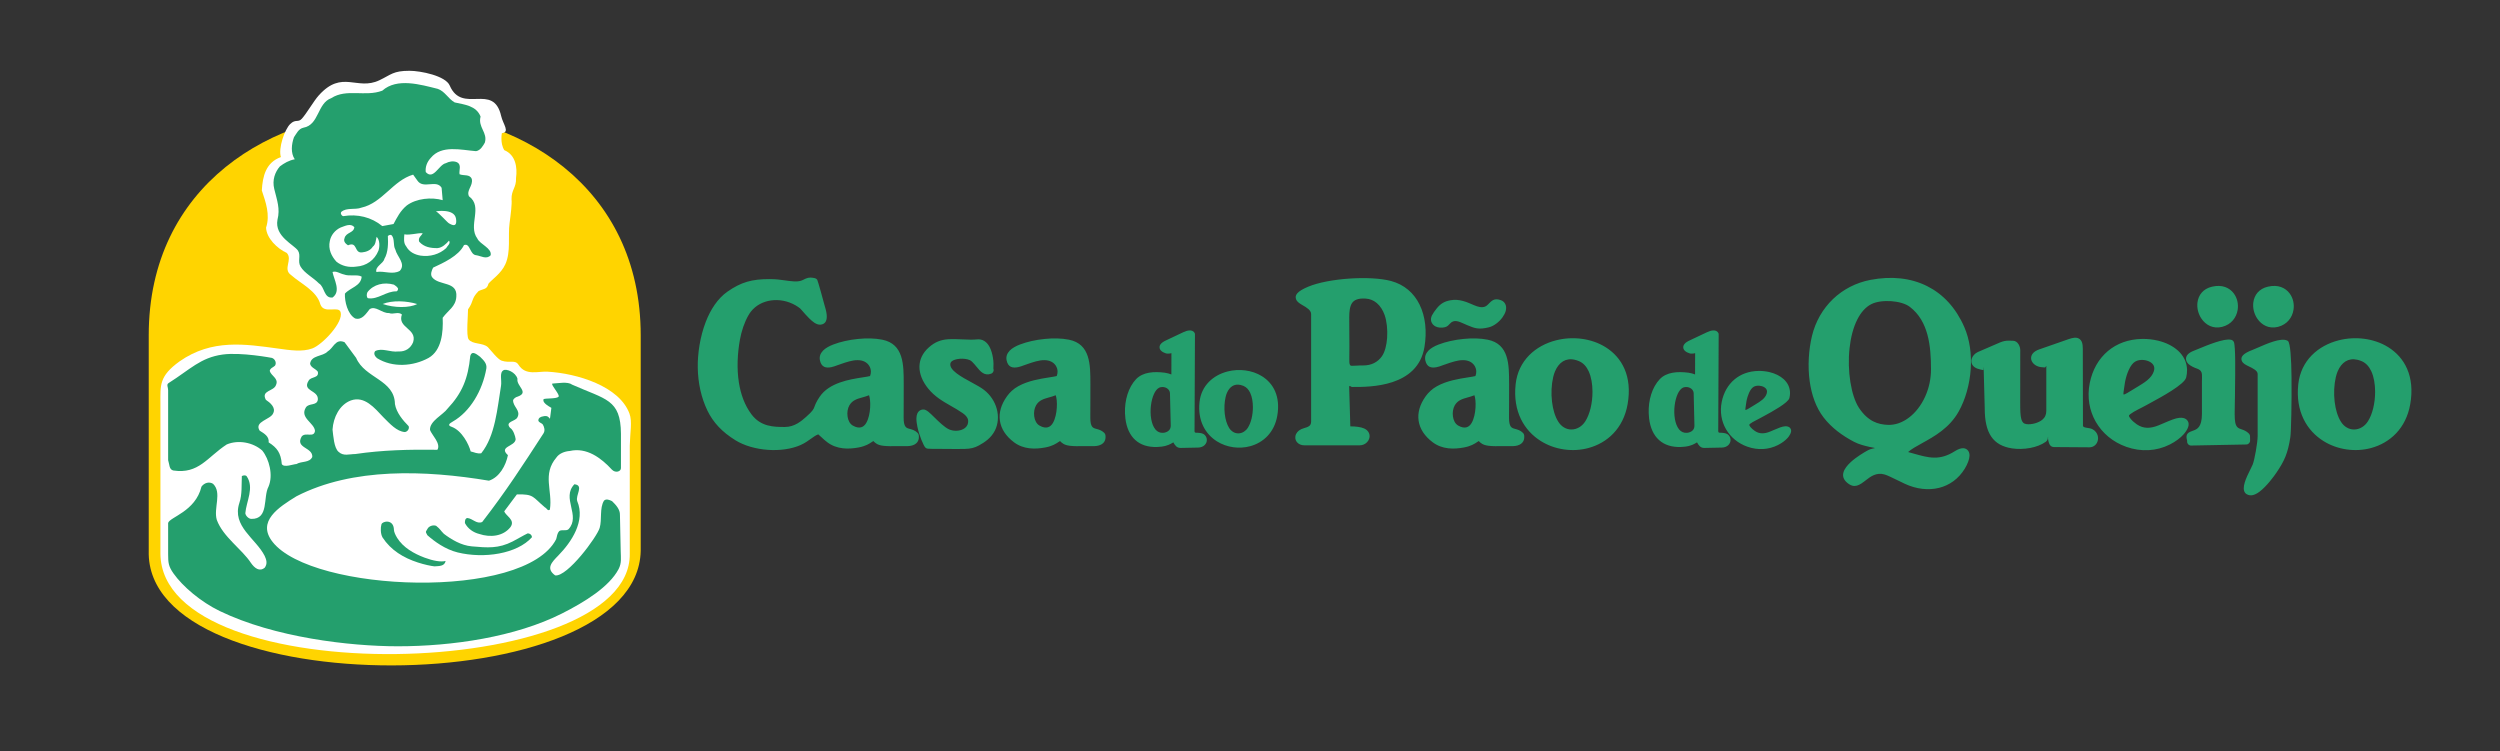 <?xml version="1.0" encoding="UTF-8"?>
<svg xmlns="http://www.w3.org/2000/svg" xmlns:xlink="http://www.w3.org/1999/xlink" width="682pt" height="205pt" viewBox="0 0 682 205" version="1.1">
<rect x="0" y="0" width="682" height="205" fill="#333333" stroke="none"/>
<g id="surface1">
<path style=" stroke:none;fill-rule:nonzero;fill:rgb(14.099%,62.399%,42.699%);fill-opacity:1;" d="M 201.57 104.359 C 202.07 107.52 203.133 110.527 204.988 113.016 C 206.266 114.723 207.797 115.586 209.344 116.023 C 210.953 116.473 212.648 116.48 214.117 116.48 C 216.77 116.48 218.641 114.844 219.848 113.777 L 219.867 113.758 L 219.871 113.758 C 221.777 112.074 221.941 111.625 222.199 110.93 C 222.418 110.332 222.688 109.598 223.59 108.262 C 226.207 104.375 231.758 103.508 235.246 102.961 C 236.227 102.809 237.012 102.684 237.348 102.586 C 237.508 102.184 237.582 101.77 237.578 101.371 C 237.574 100.812 237.414 100.27 237.121 99.797 C 236.828 99.324 236.398 98.926 235.852 98.652 C 235.328 98.395 234.695 98.246 233.973 98.25 L 233.945 98.25 C 232.547 98.227 230.852 98.801 229.34 99.324 C 229.312 99.336 229.281 99.348 229.254 99.359 L 228.723 99.539 L 228.719 99.539 C 228.609 99.578 228.453 99.637 228.285 99.695 C 227.828 99.863 227.328 100.051 226.785 100.16 C 225.367 100.453 224.074 100.227 223.676 98.297 C 223.465 97.273 223.809 96.398 224.52 95.656 C 225.18 94.969 226.188 94.414 227.332 93.977 C 229.262 93.234 231.672 92.695 234.086 92.461 C 236.395 92.23 238.73 92.273 240.688 92.668 C 246.531 93.844 246.531 99.488 246.531 104.613 L 246.535 104.613 L 246.535 104.738 L 246.527 109.309 C 246.527 110.836 246.52 112.363 246.512 113.887 C 246.496 116.559 247.27 116.762 248.105 116.984 C 248.828 117.176 249.578 117.371 250.297 118.07 C 250.484 118.238 250.613 118.473 250.645 118.746 C 250.797 120.059 250.289 120.844 249.398 121.305 C 248.719 121.66 247.844 121.734 246.918 121.703 C 246.199 121.68 245.449 121.691 244.695 121.703 C 243.406 121.727 242.102 121.75 240.914 121.605 C 239.328 121.41 238.75 120.824 238.273 120.34 L 238.25 120.316 C 238.137 120.379 238.008 120.469 237.859 120.566 C 237.137 121.047 236.164 121.699 234.25 122.062 C 232.828 122.332 231.363 122.457 229.941 122.293 L 229.91 122.289 C 228.422 122.113 226.984 121.621 225.695 120.652 C 225.07 120.188 224.562 119.715 224.117 119.297 C 223.715 118.926 223.379 118.613 223.219 118.492 C 222.578 118.715 221.961 119.16 221.273 119.656 C 220.477 120.23 219.602 120.863 218.438 121.387 C 215.91 122.523 212.672 122.945 209.477 122.719 C 206.266 122.492 203.074 121.605 200.68 120.133 C 198.805 118.98 197.27 117.75 196.012 116.41 C 194.746 115.062 193.762 113.609 192.992 112.027 C 192.141 110.27 191.504 108.387 191.066 106.441 C 190.613 104.426 190.379 102.336 190.348 100.246 C 190.293 96.539 190.949 91.898 192.531 87.809 C 193.84 84.438 195.777 81.422 198.477 79.539 C 200.324 78.258 201.977 77.402 203.797 76.867 C 205.598 76.34 207.531 76.133 209.953 76.137 C 211.715 76.141 212.867 76.309 214.039 76.477 C 214.789 76.586 215.555 76.695 216.48 76.758 C 218.07 76.867 218.707 76.543 219.246 76.27 C 220.047 75.863 220.715 75.523 222.312 75.891 C 222.551 75.945 222.773 76.086 222.93 76.301 C 222.996 76.387 223.43 77.812 223.895 79.484 C 224.262 80.82 224.648 82.215 224.898 83.141 L 224.973 83.387 L 224.969 83.391 C 225.133 83.93 225.43 84.902 225.516 85.801 L 225.516 85.805 C 225.652 87.195 225.34 88.422 223.848 88.566 L 223.844 88.566 C 223.285 88.621 222.699 88.398 222.117 88.008 C 221.664 87.703 221.195 87.289 220.742 86.84 C 220.062 86.168 219.441 85.457 218.961 84.902 L 218.961 84.898 C 218.605 84.492 218.332 84.176 218.266 84.129 C 217.871 83.82 217.453 83.543 217.016 83.289 L 217.016 83.285 C 214.902 82.074 212.512 81.645 210.301 81.965 C 208.137 82.277 206.152 83.316 204.812 85.051 C 204.602 85.324 204.398 85.621 204.215 85.949 L 204.207 85.949 C 203.621 86.969 203.141 88.055 202.75 89.191 C 202.355 90.34 202.059 91.516 201.844 92.707 C 201.191 96.363 200.957 100.473 201.57 104.359 Z M 237.379 111.141 C 237.453 109.77 237.332 108.527 237.074 107.82 C 236.418 108.086 235.789 108.266 235.176 108.434 C 233.824 108.816 232.566 109.168 231.754 110.508 L 231.75 110.504 L 231.73 110.543 L 231.719 110.562 C 231.238 111.391 231.055 112.543 231.215 113.629 C 231.359 114.641 231.801 115.562 232.562 116.043 L 232.578 116.051 L 232.641 116.09 C 234.453 117.137 235.621 116.566 236.309 115.379 C 236.965 114.254 237.293 112.652 237.379 111.141 Z M 254.223 122.445 C 253.684 122.438 253.27 122.422 253.066 122.398 L 253.07 122.398 C 252.844 122.371 252.625 122.273 252.449 122.102 C 251.941 121.602 250.785 118.844 250.277 116.488 C 250.094 115.629 249.98 114.785 250 114.082 C 250.027 113.125 250.312 112.363 250.973 111.961 C 251.273 111.777 251.617 111.691 252.012 111.715 C 252.773 111.758 253.703 112.676 254.855 113.812 C 256.141 115.074 257.758 116.668 259.012 117.18 L 259.012 117.184 C 259.039 117.195 259.117 117.223 259.242 117.266 C 260.188 117.59 261.246 117.598 262.152 117.316 C 262.973 117.062 263.645 116.57 263.93 115.871 L 263.934 115.875 L 263.934 115.867 L 263.949 115.828 L 263.973 115.766 C 264.195 115.109 264.156 114.562 263.938 114.102 C 263.688 113.578 263.215 113.113 262.621 112.699 C 261.613 111.992 260.539 111.379 259.477 110.773 C 257.203 109.477 254.984 108.211 253.172 105.953 C 251.711 104.137 250.797 102.066 250.824 99.996 C 250.855 98.129 251.637 96.305 253.445 94.715 C 254.238 94.02 255.023 93.512 255.887 93.156 C 256.754 92.801 257.676 92.605 258.73 92.543 C 259.988 92.469 261.371 92.527 262.707 92.59 C 264.113 92.652 265.465 92.711 266.48 92.59 C 267.262 92.496 267.938 92.664 268.516 93.02 L 268.516 93.023 C 269.117 93.395 269.582 93.953 269.941 94.617 C 270.41 95.484 270.695 96.543 270.867 97.547 C 271.059 98.648 271.055 99.785 270.996 100.578 L 270.996 100.582 C 271.129 100.938 271.059 101.316 270.844 101.598 L 270.836 101.613 L 270.836 101.609 C 270.719 101.758 270.562 101.875 270.375 101.945 C 268.504 102.641 267.438 101.328 266.289 99.914 C 266.172 99.766 266.047 99.613 265.875 99.414 C 265.66 99.156 265.438 98.91 265.203 98.699 C 265.004 98.512 264.797 98.359 264.59 98.254 C 264.414 98.172 264.195 98.094 263.941 98.031 C 263.105 97.82 262.027 97.785 261.07 97.98 C 260.258 98.141 259.574 98.449 259.34 98.926 C 259.316 98.969 259.301 99.012 259.285 99.062 L 259.281 99.09 C 258.816 100.938 262.234 102.797 265.109 104.352 C 266.41 105.059 267.617 105.715 268.457 106.375 L 268.453 106.375 C 270.191 107.723 271.383 109.574 271.914 111.531 C 272.453 113.52 272.324 115.629 271.41 117.457 L 271.402 117.457 C 270.922 118.426 270.246 119.219 269.473 119.891 C 268.719 120.535 267.883 121.066 267.027 121.527 C 266.41 121.859 265.848 122.086 265.223 122.234 C 264.629 122.379 263.977 122.445 263.156 122.465 C 261.641 122.504 260.109 122.488 258.582 122.469 C 257.711 122.461 256.836 122.453 255.973 122.453 C 255.316 122.457 254.711 122.453 254.223 122.445 Z M 280.836 122.289 C 279.348 122.113 277.91 121.621 276.621 120.652 C 274.41 118.996 273.105 116.992 272.777 114.797 C 272.457 112.66 273.07 110.387 274.688 108.129 C 274.699 108.109 274.715 108.09 274.727 108.066 C 275.109 107.539 275.547 107.043 276.047 106.594 C 276.547 106.141 277.113 105.734 277.758 105.371 C 280.469 103.852 283.805 103.332 286.172 102.961 C 287.152 102.809 287.938 102.684 288.273 102.586 C 288.434 102.184 288.508 101.77 288.504 101.371 C 288.5 100.812 288.34 100.27 288.047 99.797 C 287.754 99.324 287.324 98.926 286.777 98.652 C 286.254 98.395 285.621 98.246 284.898 98.25 L 284.871 98.25 C 283.473 98.227 281.773 98.801 280.266 99.324 C 280.238 99.336 280.211 99.348 280.18 99.359 L 279.648 99.539 L 279.645 99.539 C 279.535 99.578 279.379 99.637 279.211 99.695 C 278.758 99.863 278.254 100.051 277.715 100.16 C 276.289 100.453 275 100.227 274.602 98.297 C 274.395 97.273 274.734 96.398 275.445 95.656 C 276.105 94.969 277.113 94.414 278.258 93.977 C 280.188 93.234 282.598 92.695 285.012 92.461 C 287.32 92.23 289.656 92.273 291.613 92.668 C 297.457 93.844 297.457 99.488 297.457 104.613 L 297.461 104.613 L 297.461 104.738 L 297.453 109.309 C 297.453 110.836 297.445 112.363 297.438 113.887 C 297.422 116.559 298.195 116.762 299.031 116.984 C 299.754 117.176 300.504 117.371 301.223 118.07 C 301.41 118.238 301.539 118.473 301.57 118.746 C 301.723 120.059 301.215 120.844 300.324 121.305 C 299.645 121.66 298.766 121.734 297.844 121.703 C 297.129 121.68 296.375 121.691 295.621 121.703 C 294.332 121.727 293.027 121.75 291.84 121.605 C 290.254 121.41 289.676 120.824 289.199 120.34 L 289.176 120.316 C 289.062 120.379 288.934 120.469 288.785 120.566 C 288.062 121.047 287.09 121.699 285.176 122.062 C 283.754 122.332 282.289 122.457 280.867 122.293 Z M 288.301 111.141 C 288.379 109.77 288.258 108.527 288 107.82 C 287.344 108.086 286.715 108.266 286.102 108.434 C 284.746 108.816 283.492 109.168 282.676 110.508 L 282.676 110.504 L 282.656 110.543 L 282.645 110.562 C 282.164 111.391 281.98 112.543 282.141 113.629 C 282.285 114.641 282.727 115.562 283.488 116.043 L 283.504 116.051 L 283.566 116.09 C 285.379 117.137 286.547 116.566 287.234 115.379 C 287.887 114.254 288.219 112.652 288.301 111.141 Z M 324.453 90.145 C 325.07 90.105 325.566 90.297 325.863 90.781 C 325.941 90.898 325.984 91.039 325.984 91.191 L 325.871 116.941 C 325.871 117.074 325.867 117.184 325.867 117.289 L 325.867 117.293 C 325.855 117.746 325.852 118.035 326.234 118.043 C 326.586 118.047 327.008 118.062 327.402 118.121 C 327.895 118.199 328.352 118.355 328.656 118.664 C 329.035 119.055 329.219 119.523 329.227 119.992 C 329.234 120.258 329.18 120.52 329.078 120.762 C 328.977 121 328.824 121.219 328.629 121.414 C 328.223 121.812 327.613 122.086 326.844 122.098 L 322.07 122.195 C 320.984 122.215 320.504 121.438 320.086 120.676 C 319.617 120.969 319.18 121.195 318.758 121.367 C 318.121 121.625 317.52 121.766 316.895 121.84 C 316.508 121.887 316.113 121.918 315.711 121.934 C 313.203 122.031 311.188 121.375 309.707 120.035 C 308.234 118.707 307.324 116.727 307.008 114.164 C 306.957 113.73 306.922 113.262 306.898 112.762 C 306.832 111.008 307.059 109.199 307.586 107.547 C 308.086 105.988 308.859 104.562 309.91 103.445 C 310.832 102.473 312.059 101.922 313.453 101.676 C 314.773 101.441 316.254 101.48 317.762 101.676 C 318.445 101.762 319.062 101.965 319.551 102.152 L 319.566 96.336 C 319.484 96.355 319.34 96.41 319.18 96.43 C 318.797 96.473 318.418 96.512 318.027 96.387 C 317.586 96.246 317.125 96.027 316.809 95.734 C 316.547 95.496 316.371 95.207 316.332 94.859 C 316.289 94.508 316.395 94.148 316.695 93.797 C 316.977 93.469 317.465 93.129 318.238 92.785 L 318.242 92.785 L 322.777 90.641 C 323.375 90.355 323.965 90.172 324.453 90.145 Z M 317.074 105.578 C 316.805 105.586 316.531 105.637 316.266 105.738 L 316.262 105.742 C 315.078 106.301 314.27 108.305 313.984 110.555 C 313.824 111.809 313.84 113.129 314.051 114.328 C 314.254 115.469 314.633 116.48 315.211 117.168 C 315.734 117.793 316.445 118.148 317.359 118.07 L 317.367 118.07 C 317.891 118.031 318.484 117.82 318.895 117.406 C 319.191 117.102 319.391 116.668 319.379 116.078 L 319.168 107.312 C 319.16 107.105 319.121 106.91 319.047 106.734 C 318.906 106.387 318.637 106.094 318.297 105.895 C 317.945 105.684 317.516 105.57 317.074 105.578 Z M 344.242 102.617 C 347.359 104.551 349.367 108.133 348.438 113.434 C 347.629 118.047 344.578 120.77 341.027 121.73 C 339.531 122.133 337.945 122.219 336.402 122 C 334.855 121.781 333.352 121.25 332.02 120.422 C 328.855 118.453 326.672 114.816 327.234 109.652 C 327.727 105.133 331.016 102.324 334.883 101.336 C 336.441 100.938 338.105 100.836 339.711 101.047 C 341.328 101.258 342.891 101.777 344.242 102.617 Z M 341.059 107.18 C 340.652 106.312 340.062 105.633 339.242 105.281 C 338.973 105.168 338.703 105.082 338.441 105.02 C 337.566 104.816 336.812 104.945 336.199 105.316 C 335.562 105.707 335.051 106.367 334.695 107.203 C 334.555 107.535 334.438 107.902 334.348 108.297 C 334.016 109.715 333.938 111.387 334.121 112.973 C 334.297 114.422 334.691 115.777 335.32 116.766 C 335.605 117.211 335.945 117.547 336.316 117.785 C 336.789 118.09 337.312 118.234 337.836 118.227 C 338.363 118.219 338.895 118.055 339.367 117.75 C 339.766 117.496 340.125 117.141 340.414 116.691 C 340.848 116.016 341.188 115.16 341.422 114.211 C 341.668 113.211 341.793 112.117 341.789 111.039 C 341.781 109.648 341.566 108.273 341.059 107.18 Z M 353.598 81.707 C 353.117 80.551 353.824 79.48 356.934 78.188 C 359.676 77.047 363.898 76.285 368.121 75.996 C 372.355 75.711 376.637 75.895 379.461 76.652 C 383.141 77.641 385.715 79.973 387.242 83.055 C 388.871 86.332 389.293 90.453 388.59 94.672 C 386.77 105.637 373.691 105.582 368.977 105.566 C 368.324 105.562 368.359 105.117 368.137 105.34 L 368.133 105.34 C 368.109 105.363 368.082 105.387 368.051 105.41 L 368.367 116.312 C 369.145 116.316 369.816 116.359 370.395 116.438 C 371.105 116.531 371.688 116.684 372.148 116.887 L 372.145 116.887 C 372.867 117.207 373.305 117.707 373.504 118.266 C 373.652 118.684 373.66 119.125 373.551 119.543 C 373.449 119.926 373.246 120.293 372.961 120.602 C 372.477 121.125 371.75 121.488 370.898 121.488 L 355.859 121.488 C 354.938 121.488 354.242 121.137 353.816 120.625 C 353.555 120.305 353.402 119.926 353.363 119.527 C 353.328 119.148 353.398 118.754 353.582 118.383 C 353.91 117.711 354.613 117.098 355.711 116.809 C 356.262 116.66 356.824 116.48 357.191 116.184 C 357.48 115.949 357.676 115.582 357.676 114.984 L 357.676 85.688 C 357.676 84.613 356.43 83.887 355.445 83.316 C 354.605 82.828 353.891 82.41 353.598 81.707 Z M 374.824 99.059 C 375.703 98.625 376.43 97.98 376.984 97.191 C 377.812 96.004 378.266 94.148 378.406 92.191 C 378.566 89.922 378.301 87.562 377.723 85.93 C 377.27 84.656 376.559 83.496 375.598 82.68 C 374.785 81.988 373.773 81.531 372.566 81.453 C 370.535 81.32 369.43 81.816 368.852 82.652 C 368.223 83.566 368.086 84.977 368.074 86.477 C 368.062 88.039 368.078 89.605 368.098 91.172 C 368.117 93.363 368.141 95.551 368.094 97.738 C 368.055 99.457 368.227 99.781 368.766 99.789 C 369.039 99.797 369.418 99.777 369.855 99.754 L 369.859 99.754 C 370.418 99.723 371.07 99.688 371.879 99.691 C 372.996 99.703 373.984 99.473 374.824 99.059 Z M 395.059 122.289 C 393.57 122.113 392.133 121.621 390.844 120.652 C 388.637 118.996 387.328 116.992 387 114.797 C 386.68 112.66 387.293 110.387 388.91 108.129 C 388.922 108.109 388.938 108.09 388.949 108.066 C 389.336 107.539 389.77 107.043 390.27 106.594 C 390.77 106.141 391.336 105.734 391.98 105.371 C 394.691 103.852 398.027 103.332 400.395 102.961 C 401.375 102.809 402.16 102.684 402.496 102.586 C 402.656 102.184 402.73 101.77 402.727 101.371 C 402.723 100.812 402.562 100.27 402.27 99.797 C 401.977 99.324 401.547 98.926 401 98.652 C 400.477 98.395 399.848 98.246 399.121 98.25 L 399.094 98.25 C 397.695 98.227 396 98.801 394.488 99.324 C 394.461 99.336 394.434 99.348 394.402 99.359 L 393.871 99.539 L 393.867 99.539 C 393.758 99.578 393.602 99.637 393.434 99.695 C 392.98 99.863 392.477 100.051 391.938 100.16 C 390.516 100.453 389.223 100.227 388.824 98.297 C 388.617 97.273 388.957 96.398 389.668 95.656 C 390.328 94.969 391.336 94.414 392.48 93.977 C 394.41 93.234 396.82 92.695 399.234 92.461 C 401.543 92.23 403.883 92.273 405.84 92.668 C 411.68 93.844 411.68 99.488 411.68 104.613 L 411.684 104.613 L 411.684 104.738 L 411.68 109.309 C 411.676 110.836 411.672 112.363 411.66 113.887 C 411.645 116.559 412.418 116.762 413.254 116.984 C 413.977 117.176 414.73 117.371 415.445 118.07 C 415.633 118.238 415.766 118.473 415.797 118.746 C 415.945 120.059 415.438 120.844 414.547 121.305 C 413.867 121.66 412.992 121.734 412.066 121.703 C 411.352 121.68 410.602 121.691 409.844 121.703 C 408.555 121.727 407.25 121.75 406.062 121.605 C 404.477 121.41 403.898 120.824 403.422 120.34 L 403.398 120.316 C 403.285 120.379 403.156 120.469 403.008 120.566 C 402.285 121.047 401.312 121.699 399.398 122.062 C 397.98 122.332 396.516 122.457 395.094 122.293 Z M 402.523 111.141 C 402.602 109.77 402.48 108.527 402.223 107.82 C 401.566 108.086 400.938 108.266 400.324 108.434 C 398.973 108.816 397.715 109.168 396.898 110.508 L 396.898 110.504 L 396.879 110.543 L 396.867 110.562 C 396.387 111.391 396.203 112.543 396.363 113.629 C 396.508 114.641 396.949 115.562 397.715 116.043 L 397.727 116.051 L 397.789 116.09 C 399.605 117.137 400.77 116.566 401.461 115.379 C 402.113 114.254 402.441 112.652 402.523 111.141 Z M 437.969 94.688 C 442.453 97.473 445.352 102.629 444.012 110.266 C 442.844 116.91 438.449 120.836 433.332 122.219 C 431.18 122.801 428.895 122.926 426.672 122.605 C 424.445 122.289 422.277 121.527 420.363 120.332 C 415.805 117.496 412.656 112.258 413.465 104.82 C 414.172 98.309 418.914 94.262 424.48 92.84 C 426.73 92.266 429.121 92.121 431.438 92.422 C 433.77 92.727 436.02 93.477 437.969 94.688 Z M 433.379 101.258 C 432.797 100.012 431.945 99.027 430.762 98.527 C 430.375 98.363 429.988 98.234 429.613 98.148 C 428.352 97.855 427.262 98.039 426.383 98.574 C 425.461 99.137 424.727 100.09 424.215 101.293 C 424.012 101.77 423.844 102.297 423.711 102.867 C 423.234 104.91 423.117 107.32 423.391 109.602 C 423.637 111.691 424.207 113.645 425.117 115.066 C 425.527 115.707 426.016 116.195 426.547 116.535 C 427.23 116.977 427.984 117.18 428.738 117.168 C 429.496 117.156 430.262 116.922 430.945 116.484 C 431.52 116.117 432.035 115.605 432.453 114.961 C 433.078 113.988 433.566 112.754 433.902 111.387 C 434.258 109.945 434.438 108.371 434.43 106.82 C 434.422 104.812 434.109 102.836 433.379 101.258 Z M 467.32 90.145 C 467.938 90.105 468.434 90.297 468.73 90.781 C 468.809 90.898 468.852 91.039 468.852 91.191 L 468.738 116.941 C 468.738 117.074 468.734 117.184 468.734 117.289 L 468.734 117.293 C 468.723 117.746 468.719 118.035 469.105 118.043 C 469.453 118.047 469.871 118.062 470.27 118.121 C 470.762 118.199 471.219 118.355 471.523 118.664 C 471.902 119.055 472.086 119.523 472.094 119.992 C 472.102 120.258 472.047 120.52 471.945 120.762 C 471.844 121 471.691 121.219 471.496 121.414 C 471.09 121.812 470.48 122.086 469.711 122.098 L 464.938 122.195 C 463.852 122.215 463.371 121.438 462.949 120.676 C 462.484 120.969 462.047 121.195 461.625 121.367 C 460.988 121.625 460.387 121.766 459.762 121.84 C 459.375 121.887 458.98 121.918 458.578 121.934 C 456.07 122.031 454.055 121.375 452.574 120.035 C 451.102 118.707 450.191 116.727 449.875 114.164 C 449.824 113.73 449.785 113.262 449.77 112.762 C 449.699 111.008 449.926 109.199 450.453 107.547 C 450.953 105.988 451.727 104.562 452.777 103.445 C 453.699 102.473 454.926 101.922 456.32 101.676 C 457.641 101.441 459.121 101.48 460.629 101.676 C 461.312 101.762 461.93 101.965 462.414 102.152 L 462.434 96.336 C 462.352 96.355 462.207 96.41 462.047 96.43 C 461.664 96.473 461.285 96.512 460.895 96.387 C 460.453 96.246 459.992 96.027 459.676 95.734 C 459.414 95.496 459.238 95.207 459.199 94.859 C 459.156 94.508 459.262 94.148 459.562 93.797 C 459.844 93.469 460.332 93.129 461.105 92.785 L 461.109 92.785 L 465.645 90.641 C 466.242 90.355 466.828 90.172 467.32 90.145 Z M 459.941 105.578 C 459.672 105.586 459.398 105.637 459.133 105.738 L 459.129 105.742 C 457.945 106.301 457.137 108.305 456.852 110.555 C 456.691 111.809 456.703 113.129 456.918 114.328 C 457.117 115.469 457.5 116.48 458.078 117.168 C 458.602 117.793 459.312 118.148 460.23 118.07 L 460.234 118.07 C 460.758 118.031 461.352 117.82 461.762 117.406 C 462.059 117.102 462.258 116.668 462.242 116.078 L 462.035 107.312 C 462.027 107.105 461.988 106.91 461.914 106.734 C 461.773 106.387 461.504 106.094 461.164 105.895 C 460.812 105.684 460.383 105.57 459.941 105.578 Z M 488.32 107.137 C 488.328 107.594 488.273 108.074 488.152 108.574 C 487.828 109.914 483.375 112.324 481.211 113.5 C 480.832 113.703 480.52 113.871 480.367 113.957 L 480.316 113.988 C 480.184 114.066 479.969 114.176 479.707 114.305 C 478.785 114.773 477.18 115.586 477.199 115.918 C 477.207 116.059 477.344 116.281 477.551 116.531 C 477.852 116.895 478.273 117.258 478.711 117.555 C 479.352 117.992 480.008 118.191 480.676 118.207 C 481.371 118.227 482.105 118.051 482.867 117.742 C 483.152 117.625 483.473 117.488 483.801 117.348 C 484.348 117.113 484.91 116.867 485.605 116.609 C 486.07 116.438 486.531 116.324 486.922 116.297 C 487.379 116.262 487.785 116.336 488.094 116.539 C 488.109 116.551 488.129 116.562 488.148 116.574 L 488.176 116.598 L 488.199 116.617 C 488.535 116.898 488.691 117.293 488.598 117.812 C 488.535 118.145 488.359 118.535 488.035 118.992 C 487.949 119.113 487.844 119.246 487.723 119.395 L 487.691 119.43 C 487.391 119.781 486.992 120.145 486.527 120.488 C 486.102 120.801 485.617 121.102 485.094 121.371 L 485.055 121.395 C 483.758 122.055 482.375 122.414 480.977 122.492 C 479.547 122.574 478.102 122.355 476.703 121.863 C 474.117 120.953 472.086 119.234 470.84 117.066 C 469.605 114.914 469.148 112.32 469.688 109.629 C 470.195 107.102 471.398 105 473.148 103.523 C 474.863 102.074 477.098 101.234 479.695 101.191 C 480.746 101.172 481.793 101.285 482.77 101.523 C 484.27 101.887 485.621 102.543 486.609 103.453 C 487.648 104.414 488.293 105.652 488.32 107.137 Z M 478.891 110.316 C 480.16 109.555 481.535 108.727 481.953 107.383 C 482.07 107.02 482.07 106.707 481.988 106.449 C 481.883 106.121 481.633 105.848 481.301 105.641 C 480.93 105.41 480.465 105.27 479.992 105.227 C 479.402 105.172 478.812 105.27 478.375 105.539 C 478.145 105.684 477.93 105.887 477.734 106.141 C 477.52 106.414 477.328 106.746 477.152 107.137 C 476.984 107.512 476.844 107.898 476.73 108.258 L 476.715 108.316 C 476.57 108.789 476.477 109.215 476.422 109.539 C 476.156 111.211 476.09 111.824 476.16 111.836 C 476.383 111.871 477.117 111.414 478.086 110.812 L 478.305 110.676 C 478.438 110.594 478.641 110.469 478.855 110.344 Z M 524.324 120.906 C 522.781 121.762 521.41 122.516 520.527 123.316 C 521.066 123.465 521.574 123.605 522.066 123.746 C 526.16 124.902 529.109 125.734 533.277 123.086 C 534.195 122.504 534.945 122.262 535.531 122.273 C 536.164 122.289 536.629 122.551 536.945 123.016 C 537.195 123.383 537.301 123.844 537.281 124.367 C 537.242 125.289 536.781 126.562 536 127.84 C 534.27 130.672 531.785 132.379 529.008 133.082 C 526.055 133.824 522.773 133.422 519.727 132.016 C 519.086 131.723 518.293 131.332 517.527 130.957 C 516.148 130.281 514.867 129.652 514.117 129.438 C 511.859 128.797 510.309 129.996 509.023 130.992 C 507.305 132.32 505.906 133.402 503.902 131.688 C 501.809 129.902 502.977 127.809 504.918 126.031 C 506.477 124.605 508.566 123.398 509.34 122.961 C 510.73 122.176 511.512 122.398 511.398 122.195 C 511.367 122.145 510.773 122.094 509.926 121.898 C 508.703 121.609 507.18 121.254 505.789 120.531 C 504.199 119.699 502.668 118.746 501.258 117.645 C 499.84 116.535 498.559 115.289 497.473 113.875 C 495.383 111.168 494.195 107.68 493.688 104.039 C 493.098 99.816 493.422 95.355 494.301 91.68 C 495.25 87.719 497.25 84.262 500.016 81.605 C 502.773 78.961 506.285 77.113 510.281 76.348 C 515.992 75.258 521.293 75.824 525.754 78.07 C 530.066 80.238 533.57 83.961 535.871 89.246 C 537.367 92.695 537.883 96.723 537.613 100.66 C 537.328 104.887 536.148 109.031 534.328 112.266 C 531.789 116.785 527.688 119.051 524.324 120.906 Z M 526.371 104.582 C 526.633 103.352 526.777 102.062 526.777 100.734 C 526.777 97.621 526.613 94.285 525.789 91.262 C 524.984 88.32 523.543 85.637 520.988 83.699 C 519.832 82.824 517.93 82.305 515.957 82.16 C 513.922 82.016 511.859 82.277 510.5 82.969 C 508.898 83.781 507.641 85.258 506.688 87.129 C 505.566 89.336 504.875 92.078 504.562 94.953 C 504.219 98.074 504.32 101.336 504.785 104.242 C 505.238 107.094 506.039 109.582 507.105 111.227 L 507.105 111.23 C 508.332 113.094 509.648 114.242 510.988 114.934 C 512.32 115.617 513.695 115.859 515.027 115.906 C 517.023 115.977 518.973 115.262 520.688 113.98 C 522.523 112.613 524.09 110.609 525.172 108.219 C 525.688 107.082 526.098 105.859 526.371 104.582 Z M 651.473 94.688 C 655.957 97.473 658.852 102.629 657.512 110.266 C 656.348 116.91 651.953 120.836 646.836 122.219 C 644.68 122.801 642.398 122.926 640.176 122.605 C 637.949 122.289 635.781 121.527 633.863 120.332 C 629.309 117.496 626.16 112.258 626.969 104.82 C 627.676 98.309 632.414 94.262 637.984 92.84 C 640.23 92.266 642.625 92.121 644.941 92.422 C 647.273 92.727 649.523 93.477 651.473 94.688 Z M 646.879 101.258 C 646.297 100.012 645.449 99.027 644.266 98.527 C 643.879 98.363 643.492 98.234 643.117 98.148 C 641.855 97.855 640.766 98.039 639.883 98.574 C 638.965 99.137 638.227 100.09 637.719 101.293 C 637.516 101.77 637.348 102.297 637.215 102.867 C 636.738 104.91 636.621 107.32 636.895 109.602 C 637.141 111.691 637.711 113.645 638.617 115.066 C 639.027 115.707 639.52 116.195 640.051 116.535 C 640.73 116.977 641.488 117.18 642.238 117.168 C 643 117.156 643.762 116.922 644.445 116.484 C 645.02 116.117 645.539 115.605 645.953 114.961 C 646.578 113.988 647.07 112.754 647.406 111.387 C 647.758 109.945 647.941 108.371 647.934 106.82 C 647.926 104.812 647.613 102.836 646.879 101.258 Z M 596.629 100.926 C 596.637 101.582 596.562 102.266 596.391 102.977 C 595.93 104.887 589.586 108.32 586.5 109.992 C 585.891 110.32 585.402 110.586 585.227 110.684 C 584.98 110.828 584.699 110.969 584.363 111.141 C 583.047 111.805 580.758 112.961 580.785 113.434 C 580.797 113.641 580.992 113.953 581.285 114.309 C 581.715 114.828 582.316 115.344 582.938 115.77 C 583.852 116.391 584.785 116.672 585.738 116.699 C 586.73 116.723 587.777 116.473 588.863 116.031 C 589.293 115.855 589.742 115.664 590.195 115.469 C 590.977 115.133 591.781 114.785 592.762 114.422 C 593.426 114.176 594.078 114.016 594.637 113.973 C 595.312 113.922 595.91 114.035 596.352 114.352 L 596.387 114.375 L 596.426 114.406 L 596.426 114.41 L 596.453 114.434 C 596.938 114.832 597.16 115.395 597.027 116.133 L 597.023 116.133 C 596.938 116.602 596.688 117.16 596.227 117.809 C 596.078 118.016 595.922 118.219 595.754 118.422 L 595.75 118.422 L 595.734 118.441 C 595.301 118.941 594.738 119.453 594.07 119.945 C 593.453 120.402 592.746 120.844 591.973 121.238 C 590.121 122.176 588.16 122.691 586.164 122.801 C 584.133 122.914 582.074 122.609 580.082 121.906 C 576.398 120.609 573.508 118.164 571.73 115.07 C 569.973 112.008 569.316 108.312 570.086 104.48 C 570.809 100.879 572.523 97.887 575.016 95.781 C 577.461 93.719 580.641 92.523 584.344 92.461 C 585.844 92.434 587.332 92.594 588.723 92.934 C 590.82 93.441 592.719 94.355 594.125 95.629 C 594.148 95.645 594.168 95.664 594.191 95.684 C 595.672 97.055 596.59 98.816 596.629 100.926 Z M 583.199 105.461 C 585.008 104.371 586.961 103.195 587.562 101.281 C 587.727 100.762 587.727 100.316 587.609 99.949 C 587.461 99.48 587.102 99.09 586.633 98.801 C 586.102 98.469 585.441 98.266 584.766 98.203 C 583.926 98.129 583.086 98.27 582.465 98.656 C 582.133 98.859 581.828 99.145 581.547 99.508 C 581.242 99.898 580.973 100.375 580.723 100.926 C 580.48 101.465 580.281 102.008 580.121 102.523 C 580.113 102.551 580.105 102.578 580.098 102.609 C 579.895 103.285 579.758 103.891 579.684 104.348 C 579.301 106.73 579.207 107.605 579.305 107.621 C 579.629 107.672 580.668 107.023 582.051 106.16 L 582.363 105.969 C 582.668 105.777 582.93 105.621 583.195 105.461 Z M 317.812 94.699 C 317.812 94.68 317.812 94.672 317.812 94.691 C 317.812 94.703 317.812 94.703 317.812 94.699 Z M 614.707 82.484 C 614.969 80.523 616.203 78.773 618.711 78.199 C 621.453 77.566 623.449 78.492 624.613 80.047 C 625.09 80.684 625.418 81.422 625.594 82.195 C 625.766 82.961 625.789 83.77 625.66 84.551 C 625.324 86.605 623.953 88.512 621.477 89.156 L 621.422 89.172 C 618.977 89.781 616.984 88.676 615.805 86.949 C 615.363 86.309 615.039 85.574 614.848 84.812 C 614.66 84.047 614.605 83.254 614.707 82.484 Z M 599.473 82.484 C 599.734 80.523 600.969 78.773 603.477 78.199 C 606.223 77.566 608.219 78.492 609.379 80.047 C 609.855 80.684 610.184 81.422 610.359 82.195 C 610.531 82.961 610.555 83.77 610.43 84.551 C 610.094 86.605 608.723 88.512 606.242 89.156 L 606.188 89.172 C 603.742 89.781 601.754 88.676 600.57 86.949 C 600.129 86.309 599.805 85.574 599.613 84.812 C 599.426 84.047 599.371 83.254 599.473 82.484 Z M 399.328 88.293 C 397.938 87.664 396.613 87.07 395.551 88.289 C 395.371 88.492 395.211 88.66 395.047 88.797 C 395.02 88.82 394.996 88.844 394.969 88.867 C 394.715 89.066 394.465 89.191 394.18 89.266 L 394.18 89.262 C 393.266 89.496 392.305 89.402 391.609 89.051 C 391.336 88.91 391.09 88.727 390.895 88.508 C 390.676 88.266 390.516 87.977 390.43 87.645 C 390.305 87.152 390.355 86.602 390.648 86.023 C 390.801 85.727 391 85.406 391.219 85.086 L 391.219 85.09 C 391.48 84.715 391.738 84.371 391.977 84.082 C 392.508 83.441 393.016 82.977 393.621 82.625 C 394.223 82.273 394.883 82.059 395.719 81.906 C 396.891 81.699 397.953 81.801 399.02 82.082 C 400.023 82.344 400.996 82.766 402.074 83.238 C 404.66 84.371 405.434 83.574 406.078 82.902 C 406.93 82.023 407.672 81.258 409.391 81.871 C 409.945 82.07 410.34 82.406 410.586 82.84 C 410.922 83.422 410.953 84.117 410.758 84.836 C 410.598 85.41 410.281 86.023 409.859 86.602 C 408.98 87.809 407.586 88.926 406.195 89.281 C 403.379 89.996 402.234 89.52 400.402 88.758 L 400.195 88.672 C 399.898 88.551 399.613 88.422 399.328 88.293 Z M 599.676 95.191 C 602.113 94.18 606.777 92.246 608.613 92.688 C 608.957 92.75 609.266 92.98 609.41 93.328 C 609.883 94.461 609.773 101.93 609.715 106.027 C 609.703 106.867 609.695 107.531 609.695 108.262 C 609.695 108.598 609.676 109.297 609.656 110.055 C 609.613 111.906 609.555 114.195 609.781 115.293 C 610.062 116.629 610.703 116.848 611.391 117.086 C 612.078 117.32 612.797 117.566 613.504 118.281 L 613.504 118.285 C 613.688 118.473 613.805 118.727 613.809 119.012 L 613.828 120.18 C 613.84 120.766 613.371 121.246 612.789 121.254 L 597.723 121.543 C 597.137 121.551 596.656 121.086 596.648 120.5 L 596.641 120.176 C 596.086 118.258 597.016 117.926 598.348 117.453 C 599.289 117.117 600.688 116.621 600.688 112.902 L 600.688 103.938 C 600.688 103.855 600.695 103.496 600.703 103.16 C 600.73 101.879 600.746 101.055 599.367 100.566 C 598.598 100.297 597.711 99.895 597.129 99.395 C 596.758 99.074 596.488 98.695 596.387 98.254 C 596.262 97.715 596.379 97.188 596.828 96.688 L 596.832 96.688 C 597.168 96.316 597.719 95.965 598.555 95.648 C 598.762 95.57 599.164 95.402 599.676 95.191 Z M 460.68 94.699 C 460.68 94.68 460.676 94.672 460.68 94.691 C 460.68 94.703 460.68 94.703 460.68 94.699 Z M 615.938 94.836 C 618.391 93.762 622.23 92.074 623.938 92.902 C 624.008 92.938 624.078 92.98 624.148 93.031 C 624.797 93.539 625.074 97.855 625.125 102.887 C 625.195 109.59 625.027 117.797 624.809 119.23 C 624.473 121.445 624.07 123.062 623.469 124.555 C 622.871 126.035 622.09 127.355 620.984 128.98 C 620.652 129.473 619.973 130.41 619.172 131.371 C 618.336 132.371 617.34 133.43 616.367 134.156 C 615.156 135.055 613.938 135.457 612.898 134.812 C 612.867 134.793 612.84 134.777 612.812 134.758 C 612.785 134.742 612.754 134.715 612.719 134.688 C 612.641 134.637 612.574 134.574 612.512 134.5 C 611.387 133.148 612.805 130.262 613.855 128.148 L 613.887 128.086 C 614.156 127.543 614.395 127.059 614.527 126.742 C 614.781 126.133 615.113 124.648 615.391 123.086 C 615.672 121.484 615.887 119.84 615.887 118.984 L 615.887 102.016 C 615.887 101.105 614.559 100.465 613.531 99.973 C 612.605 99.527 611.836 99.152 611.559 98.422 C 611.164 97.383 611.84 96.453 614.516 95.441 C 614.848 95.316 615.352 95.094 615.938 94.836 Z M 558.801 119.277 L 558.789 119.266 L 558.75 119.27 C 558.789 119.293 558.836 119.332 558.801 119.277 Z M 541.133 100.266 C 541.117 99.723 541.109 100.41 541.082 100.77 L 541.141 100.453 L 541.133 100.273 Z M 556.289 95.32 L 564.258 92.539 C 565.516 92.098 566.391 91.961 567.109 92.359 C 567.891 92.797 568.184 93.637 568.188 95.105 L 568.23 116.125 C 568.23 116.543 568.883 116.641 569.445 116.727 C 569.98 116.809 570.477 116.883 570.926 117.145 C 571.637 117.551 572.062 118.164 572.246 118.809 C 572.375 119.266 572.383 119.738 572.277 120.172 C 572.172 120.629 571.941 121.051 571.609 121.379 C 571.199 121.781 570.645 122.031 569.984 122.027 L 561.391 121.965 C 561.293 121.965 561.191 121.969 561.094 121.969 L 561.09 121.969 C 559.855 121.992 559.199 122.004 558.797 120.277 C 558.711 119.902 558.695 119.562 558.688 119.27 C 558.688 119.234 558.719 119.25 558.75 119.27 L 558.789 119.266 L 558.777 119.25 C 558.52 118.883 558.918 119.938 558.09 120.523 C 556.914 121.355 555.406 121.906 553.844 122.203 C 552.145 122.523 550.352 122.551 548.84 122.312 C 546.312 121.91 544.445 120.926 543.195 119.078 C 542.004 117.316 541.43 114.82 541.434 111.328 L 541.141 100.453 L 541.082 100.77 C 541.07 100.883 541.059 100.965 541.047 100.961 C 540.066 100.781 538.766 100.543 538.152 99.652 C 538.09 99.562 538.031 99.469 537.984 99.371 C 537.973 99.348 537.961 99.32 537.949 99.297 C 537.676 98.66 537.766 98.016 538.055 97.453 C 538.293 96.992 538.676 96.59 539.086 96.305 C 539.258 96.184 539.438 96.086 539.605 96.012 L 545.633 93.41 C 545.984 93.258 546.379 93.133 546.781 93.047 C 547.16 92.969 547.555 92.926 547.938 92.93 L 549.109 92.953 C 549.785 92.965 550.301 93.352 550.645 93.883 C 550.953 94.363 551.129 95.012 551.125 95.523 L 551.113 109.883 C 551.113 111.781 551.133 113.332 551.43 114.387 C 551.641 115.133 552.035 115.594 552.781 115.699 C 553.492 115.797 554.344 115.711 555.16 115.48 C 555.949 115.258 556.68 114.906 557.195 114.461 C 557.512 114.191 557.785 113.852 557.973 113.43 C 558.137 113.055 558.234 112.609 558.234 112.078 L 558.234 99.832 C 558.156 99.762 558.07 100.258 557.812 100.242 C 557.137 100.207 556.379 100.168 555.703 99.852 C 555.676 99.844 555.652 99.832 555.629 99.82 C 555.148 99.578 554.746 99.254 554.48 98.875 C 554.203 98.488 554.059 98.047 554.086 97.586 C 554.109 97.121 554.301 96.676 554.68 96.273 C 555.027 95.91 555.555 95.578 556.289 95.32 Z M 463.922 96.082 C 463.902 96.348 463.742 96.594 463.484 96.711 Z M 543.551 111.301 L 543.551 111.332 Z M 543.25 100.211 L 543.25 100.215 Z M 321.055 96.082 C 321.035 96.348 320.875 96.594 320.617 96.711 L 321.055 96.082 "/>
<path style=" stroke:none;fill-rule:evenodd;fill:rgb(100%,83.099%,0%);fill-opacity:1;" d="M 40.574 150.309 C 39.543 192.18 173.875 191.684 174.785 150.309 L 174.785 91.461 C 174.785 10.012 40.574 9.832 40.574 91.461 L 40.574 150.309 "/>
<path style=" stroke:none;fill-rule:evenodd;fill:rgb(100%,100%,100%);fill-opacity:1;" d="M 111.691 19.312 C 114.73 19.309 121.543 20.672 122.684 23.332 C 126.098 31.27 134.602 22.379 136.715 31.645 C 137.227 33.895 139.203 36.047 136.91 36.328 C 136.91 36.328 136.371 39.027 137.57 40.961 C 140.699 42.262 141.16 45.703 140.777 48.551 C 140.879 51.262 139.477 51.734 139.547 54.406 C 139.699 55.594 139.32 58.574 139.012 60.863 C 138.531 64.43 139.41 68.668 137.852 72.098 C 136.691 74.656 134.191 76.227 133.246 77.398 C 132.859 79.023 131.891 78.742 130.551 79.41 C 128.438 81.594 129.363 82.004 127.68 84.395 C 127.707 85.699 127.121 91.637 127.848 92.582 C 128.949 94.016 131.676 93.43 133.09 94.699 C 134.059 95.754 135.828 98.059 136.859 98.398 C 139.125 99.145 140.512 98.031 141.449 99.516 C 143.391 102.582 146.77 101.242 149.391 101.395 C 157.422 101.859 168.953 105.328 171.723 112.84 C 172.52 114.996 171.875 118.02 171.801 121.586 L 171.801 151.09 C 172.211 185.969 44.18 189.105 43.762 151.09 L 43.762 110.148 C 43.762 105.105 43.348 102.648 48.98 98.586 C 57.816 92.395 66.895 93.863 75.902 95.094 C 79.082 95.535 82.465 96.062 85.203 95.051 C 87.953 94.035 93.781 87.871 92.914 85.145 C 92.328 83.301 88.406 85.793 87.395 83.035 C 86.402 79.305 82.051 77.398 79.379 75.008 C 77.059 73.391 79.941 70.82 78.219 68.992 C 75.648 67.832 72.691 64.984 72.582 62.098 C 73.746 58.578 72.48 55.133 71.426 51.965 C 71.633 48.059 72.551 44.297 76.629 42.852 C 75.859 40.473 77.668 35.289 79.164 33.836 C 80.66 32.379 81.305 33.535 82.344 32.379 C 83.734 30.828 85.562 27.574 86.965 26.016 C 93.344 18.918 97.367 24.812 103.488 21.898 C 106.746 20.348 107.242 19.316 111.691 19.312 "/>
<path style=" stroke:none;fill-rule:nonzero;fill:rgb(14.099%,62.399%,42.699%);fill-opacity:1;" d="M 121.086 145.621 C 123.105 147.152 125.797 148.793 128.695 149.047 C 132.969 149.422 135.965 149.699 139.852 147.711 C 141.367 146.93 142.762 146.066 143.945 145.508 C 144.621 145.508 145.113 145.996 145.113 146.559 C 141.07 151.094 132.047 152.469 124.844 150.703 C 121.449 149.867 118.461 147.676 116.582 146 C 115.914 144.844 116.199 145.098 116.762 144.039 C 117.262 143.441 118.207 143.164 118.977 143.441 C 120.211 144.434 120.031 144.562 121.086 145.621 "/>
<path style=" stroke:none;fill-rule:nonzero;fill:rgb(14.099%,62.399%,42.699%);fill-opacity:1;" d="M 121.562 153.023 C 121.285 154.504 119.84 154.402 118.504 154.504 C 117.48 154.379 115.824 154.043 113.996 153.449 C 110.09 152.18 106.641 150.125 104.348 146.605 C 103.785 145.621 103.785 143.898 104.066 143.02 C 104.348 142.141 107.391 141.52 107.465 144.527 C 107.477 145.047 107.805 145.879 108.359 146.762 C 110.031 149.414 112.938 151.035 115.805 152.117 C 118.133 152.996 120.352 153.379 121.562 153.023 "/>
<path style=" stroke:none;fill-rule:nonzero;fill:rgb(14.099%,62.399%,42.699%);fill-opacity:1;" d="M 97.152 97.637 C 99.551 103.234 107.637 103.551 107.742 110.23 C 108.125 112.555 109.93 114.699 111.473 116.25 C 111.754 116.918 111.195 117.793 110.422 117.863 C 108.234 117.688 106.406 115.648 104.574 113.82 C 102.184 111.289 99.438 107.91 95.711 109.246 C 92.648 110.406 90.926 113.82 90.715 117.199 C 90.926 118.852 91.102 122.207 92.367 123.262 C 93.707 124.527 95.328 123.859 96.941 123.859 C 104.398 122.766 111.648 122.594 119.316 122.699 C 120.363 121.043 117.805 118.676 117.305 117.301 C 117.137 114.875 120.941 113.109 122.07 111.5 C 126.109 107.207 127.688 103.234 128.285 97.145 C 128.742 95.352 130.32 96.898 130.961 97.324 C 131.914 98.27 132.859 99.117 132.684 100.484 C 131.637 106.574 128.223 112.312 123.543 114.984 C 122.484 115.586 122.066 116.043 123.188 116.43 C 126.031 117.449 127.906 121.254 128.402 123.152 C 129.383 123.367 130.223 123.859 131.285 123.648 C 135.117 118.902 135.68 111.324 136.672 105.305 C 136.945 103.762 136.172 101.684 137.336 101.012 C 138.113 100.52 140.676 101.508 141.168 103.336 C 140.781 105.305 144.477 107.027 141.238 108.191 C 140.746 108.297 140.184 108.684 139.973 109.141 C 139.898 111.004 142.188 111.961 141.129 113.891 C 140.57 114.984 137.684 114.98 139.129 116.703 C 140.004 117.199 140.562 118.926 140.672 119.805 C 140.562 121.848 135.891 121.742 138.562 124.164 C 137.996 126.984 136.27 130.184 133.387 131.133 C 116.074 128.25 96.207 127.473 80.867 135.391 C 76.082 138.344 69.93 142.227 74.379 147.855 C 85.238 161.613 143.09 163.91 151.723 147.094 C 152.008 146.211 151.91 145.648 152.574 144.875 C 153.254 144.383 154.406 144.945 155.078 144.383 C 158.523 140.688 153.07 135.867 156.695 132.105 C 159.41 132.387 156.906 135.094 157.473 136.715 C 159.738 142.117 155.941 147.828 152.285 151.566 C 150.566 153.328 148.797 155.062 151.453 156.973 C 154.77 157.406 162.863 146.492 163.594 143.996 C 164.262 141.676 163.523 138.652 164.754 136.605 C 165.32 135.977 166.266 136.359 166.969 136.715 C 167.988 137.699 169.188 138.969 169.121 140.512 L 169.328 150.363 C 169.363 152.191 169.613 153.594 168.754 155.242 C 166.227 160.07 159.492 164.242 153.285 167.371 C 140.633 173.754 123.402 176.316 108.512 176.305 C 95.371 176.297 74.852 173.902 59.953 166.695 C 54.734 164.172 49.824 159.957 47.34 156.449 C 45.957 154.5 45.867 153.48 45.867 151.191 L 45.867 142.668 C 46.254 141.059 53.309 139.586 54.961 132.758 C 55.734 131.699 57.07 131.312 58.125 131.984 C 60.625 134.41 58.195 138.633 59.145 141.832 C 60.844 146.477 65.98 149.781 68.469 153.582 C 69.422 154.953 70.789 156.078 72.234 154.848 C 73.008 153.758 72.691 152.699 72.199 151.645 C 69.809 146.898 63.195 143.594 65.301 137.191 C 66.082 134.902 65.863 132.262 65.973 129.871 C 66.359 129.66 67.027 129.555 67.305 129.938 C 69.422 133.074 67.203 136.695 66.926 140.004 C 66.996 140.703 67.84 141.555 68.574 141.555 C 73.434 141.652 71.707 135.637 73.25 132.758 C 74.59 129.66 73.434 125.223 71.531 122.898 C 69.031 120.684 65.02 119.91 61.855 121.246 C 56.508 124.73 54.234 129.406 47.262 128.348 C 46.109 128.066 46.254 126.695 45.867 125.531 L 45.867 106.434 C 45.867 105.59 45.332 104.918 46 104.496 C 51.945 100.73 54.695 97.566 60.707 96.723 C 65.773 96.02 74.18 97.637 74.18 97.637 C 75.023 97.918 75.516 98.973 75.023 99.746 C 74.531 100.238 73.691 100.414 73.582 101.191 C 73.969 102.562 76.078 103.234 75.309 104.988 C 74.742 106.82 71.121 106.434 72.527 109.07 C 73.691 109.844 75.309 111.184 74.531 112.727 C 73.867 114.488 69.215 114.949 70.836 117.484 C 72.062 118.258 73.469 119.035 73.293 120.684 C 75.582 122.129 76.633 123.566 76.871 126.59 C 77.438 127.684 80.09 126.59 80.867 126.59 C 82.305 125.746 84.418 126.312 85.191 124.66 C 85.367 121.953 80.41 122.332 82.305 119.062 C 83.363 117.793 85.652 119.527 85.93 117.555 C 85.758 115.34 81.641 113.996 83.469 111.113 C 84.309 109.914 86.422 110.727 86.703 109.07 C 86.984 106.359 82.305 106.82 84.203 103.828 C 84.871 102.668 87.09 103.234 86.703 101.402 C 86.035 100.52 84.871 100.348 84.59 99.254 C 84.871 96.828 88.039 97.324 89.379 95.879 C 91.031 94.895 91.488 92.289 93.988 93.348 L 97.152 97.637 "/>
<path style=" stroke:none;fill-rule:nonzero;fill:rgb(14.099%,62.399%,42.699%);fill-opacity:1;" d="M 156.02 104.91 C 165.262 109.027 169.32 108.855 169.395 118.316 L 169.395 127.695 C 169.395 128.645 167.914 129.137 166.926 128.117 C 163.977 124.91 160.031 121.973 155.43 123.027 C 153.984 123.133 152.539 123.73 151.805 124.785 C 147.859 129.426 150.793 133.797 150.016 139 C 149.453 139.598 149.066 138.508 148.684 138.438 C 145.23 135.52 145.691 134.766 141.008 134.871 L 137.559 139.48 C 137.949 140.746 140.629 141.805 139.289 143.742 C 137.281 146.375 133.664 146.656 130.77 145.672 C 129.156 145.285 127.613 144.23 126.832 142.688 C 126.832 142.121 126.832 141.523 127.438 141.309 C 128.945 141.414 130.004 143.07 131.547 142.398 C 138.062 133.992 142.535 127.051 148.266 118.219 C 148.758 117.445 148.48 116.496 148.09 115.824 C 147.711 115.332 147.035 115.332 146.859 114.73 C 146.859 113.961 147.527 113.676 148.195 113.574 C 150.699 112.906 149.641 116.609 150.414 111.262 C 149.43 110.699 147.848 109.754 148.312 108.875 C 148.934 108.609 151.789 108.832 152.367 108.234 C 152.867 107.723 150.234 105.016 150.672 104.641 C 152.219 104.57 154.863 104.031 156.02 104.91 "/>
<path style=" stroke:none;fill-rule:nonzero;fill:rgb(14.099%,62.399%,42.699%);fill-opacity:1;" d="M 124.031 27.941 C 122.199 26.883 121.43 24.949 119.422 24.242 C 114.738 23.086 108.305 21.145 104.289 24.734 C 99.652 26.496 94.547 24.066 90.363 26.777 C 86.527 28.148 87.09 34.059 82.797 34.832 C 81.426 35.113 80.867 36.484 80.195 37.434 C 79.527 39.301 79.246 41.73 80.41 43.453 C 78.859 43.734 77.52 44.512 76.359 45.387 C 75.023 46.938 74.215 49.082 74.816 51.547 C 75.586 54.711 76.469 56.926 75.695 59.953 C 74.848 64.496 80.195 66.746 81.285 68.363 C 82.164 69.734 81.113 71.242 81.988 72.723 C 83.078 74.551 85.398 75.676 87.023 77.328 C 88.57 78.211 88.32 81.445 90.715 81.164 C 93.105 79.441 91.102 76.309 90.715 74.199 C 91.699 73.809 92.754 74.656 93.809 74.867 C 95.328 75.469 97.535 74.762 98.664 75.469 C 98.488 78.07 95.531 78.457 94.094 80.105 C 93.988 82.219 94.828 85.711 96.871 86.871 C 98.773 87.438 99.898 85.5 100.844 84.34 C 102.465 83.285 104.188 85.508 106.125 85.398 C 107.25 85.895 108.586 84.906 109.641 85.785 C 108.305 89.48 113.867 89.582 112.703 93.348 C 112.035 95 110.59 95.984 108.691 95.879 C 106.406 96.16 104.293 94.82 102.359 95.77 C 101.801 96.441 102.289 97.215 102.852 97.703 C 107.078 100.348 112.703 99.961 116.926 97.637 C 120.484 95.598 120.938 90.66 120.762 86.688 C 122.305 84.578 124.316 83.672 124.484 80.957 C 124.871 76.598 119.703 78.039 117.875 75.613 C 117.312 74.84 117.809 73.676 118.156 73.008 C 120.859 71.742 125.121 69.855 126.574 66.863 C 128.293 66.156 128.121 69.523 129.941 69.629 C 131.172 69.809 132.727 70.863 133.855 69.629 C 134.234 67.695 130.922 66.641 130.227 65.086 C 127.551 61.496 131.875 56.438 127.934 53.547 C 127.16 51.891 129.09 50.734 128.711 48.867 C 128.215 47.43 126.496 48.023 125.363 47.531 C 125.152 46.477 126.039 44.895 124.59 44.227 C 123.641 43.844 122.484 44.055 121.637 44.512 C 119.699 44.895 118.262 49.258 116.145 46.938 C 115.969 45.492 116.539 44.121 117.523 43.062 C 120.473 39.477 125.75 40.914 129.867 41.238 C 131.102 41.023 131.773 39.758 132.262 38.914 C 133.105 36.172 130.32 34.723 131.102 31.809 C 129.938 28.816 126.703 28.539 124.031 27.941 Z M 118.914 57.648 C 118.914 57.648 123.949 56.801 124.398 59.637 C 124.844 62.477 122.867 61.113 122.484 60.93 C 122.098 60.75 119.684 58.012 118.914 57.648 Z M 113.809 82.941 C 111.684 84.051 107.531 84.016 104.398 82.93 C 107.023 81.863 110.945 82.055 113.809 82.941 Z M 107.848 68.078 C 108.305 70.012 110.801 71.949 109.078 73.883 C 107.074 75.043 104.789 73.809 102.676 74.199 C 102.285 72.652 104.574 71.949 104.859 70.613 C 105.914 68.852 105.914 66.32 105.809 64.387 C 106.125 64.102 106.578 63.93 106.863 64.207 C 107.742 65.266 107.18 66.918 107.848 68.078 Z M 96.66 61.953 C 96.555 63.609 94.371 63.328 93.988 64.984 C 93.602 65.93 94.371 66.531 94.934 66.918 C 97.609 65.758 96.555 69.133 98.773 68.852 C 99.828 68.746 101.023 68.363 101.691 67.305 C 102.57 66.641 102.465 65.543 102.746 64.598 C 103.625 65.477 103.625 67.195 103.246 68.363 C 102.184 70.996 99.898 72.547 97.258 72.723 C 95.148 73.039 93.211 72.547 91.773 71.383 C 90.43 69.906 89.48 67.973 89.973 65.758 C 90.254 64.207 91.383 62.766 92.93 62.062 C 94.094 61.676 95.602 60.797 96.66 61.953 Z M 115.305 63.609 C 115.02 64.316 113.969 64.77 114.352 65.93 C 115.691 67.41 117.414 67.691 119.316 67.691 C 120.648 67.59 121.711 66.531 122.484 65.652 C 123.047 66.422 121.988 67.129 121.711 67.691 C 119.91 69.348 117.305 70.121 114.738 69.734 C 113.09 69.445 111.648 68.746 110.801 67.195 C 110.023 66.25 110.238 64.984 110.305 63.93 C 111.969 64.207 113.688 63.539 115.305 63.609 Z M 113.863 49.258 C 115.48 51.684 119.031 48.867 120.473 51.227 L 120.762 54.602 C 117.699 53.727 113.586 54.117 110.973 56.047 C 109.184 57.523 108.305 59.355 107.355 61.113 L 104.289 61.676 C 101.34 59.246 97.535 58.301 93.602 58.969 C 93.105 58.793 92.82 58.191 93.105 57.809 C 94.547 56.539 96.871 57.312 98.594 56.645 C 104.289 55.379 107.18 49.258 112.703 47.641 L 113.863 49.258 "/>
<path style=" stroke:none;fill-rule:evenodd;fill:rgb(100%,100%,100%);fill-opacity:1;" d="M 108.59 78.711 C 108.59 78.992 108.516 79.309 108.199 79.48 C 105.352 79.379 103.133 81.809 100.359 81.352 C 99.934 81.035 100.004 80.156 100.25 79.691 C 101.906 77.551 104.754 76.883 107.465 77.652 C 107.816 77.934 108.309 78.148 108.59 78.711 "/>
</g>
</svg>
